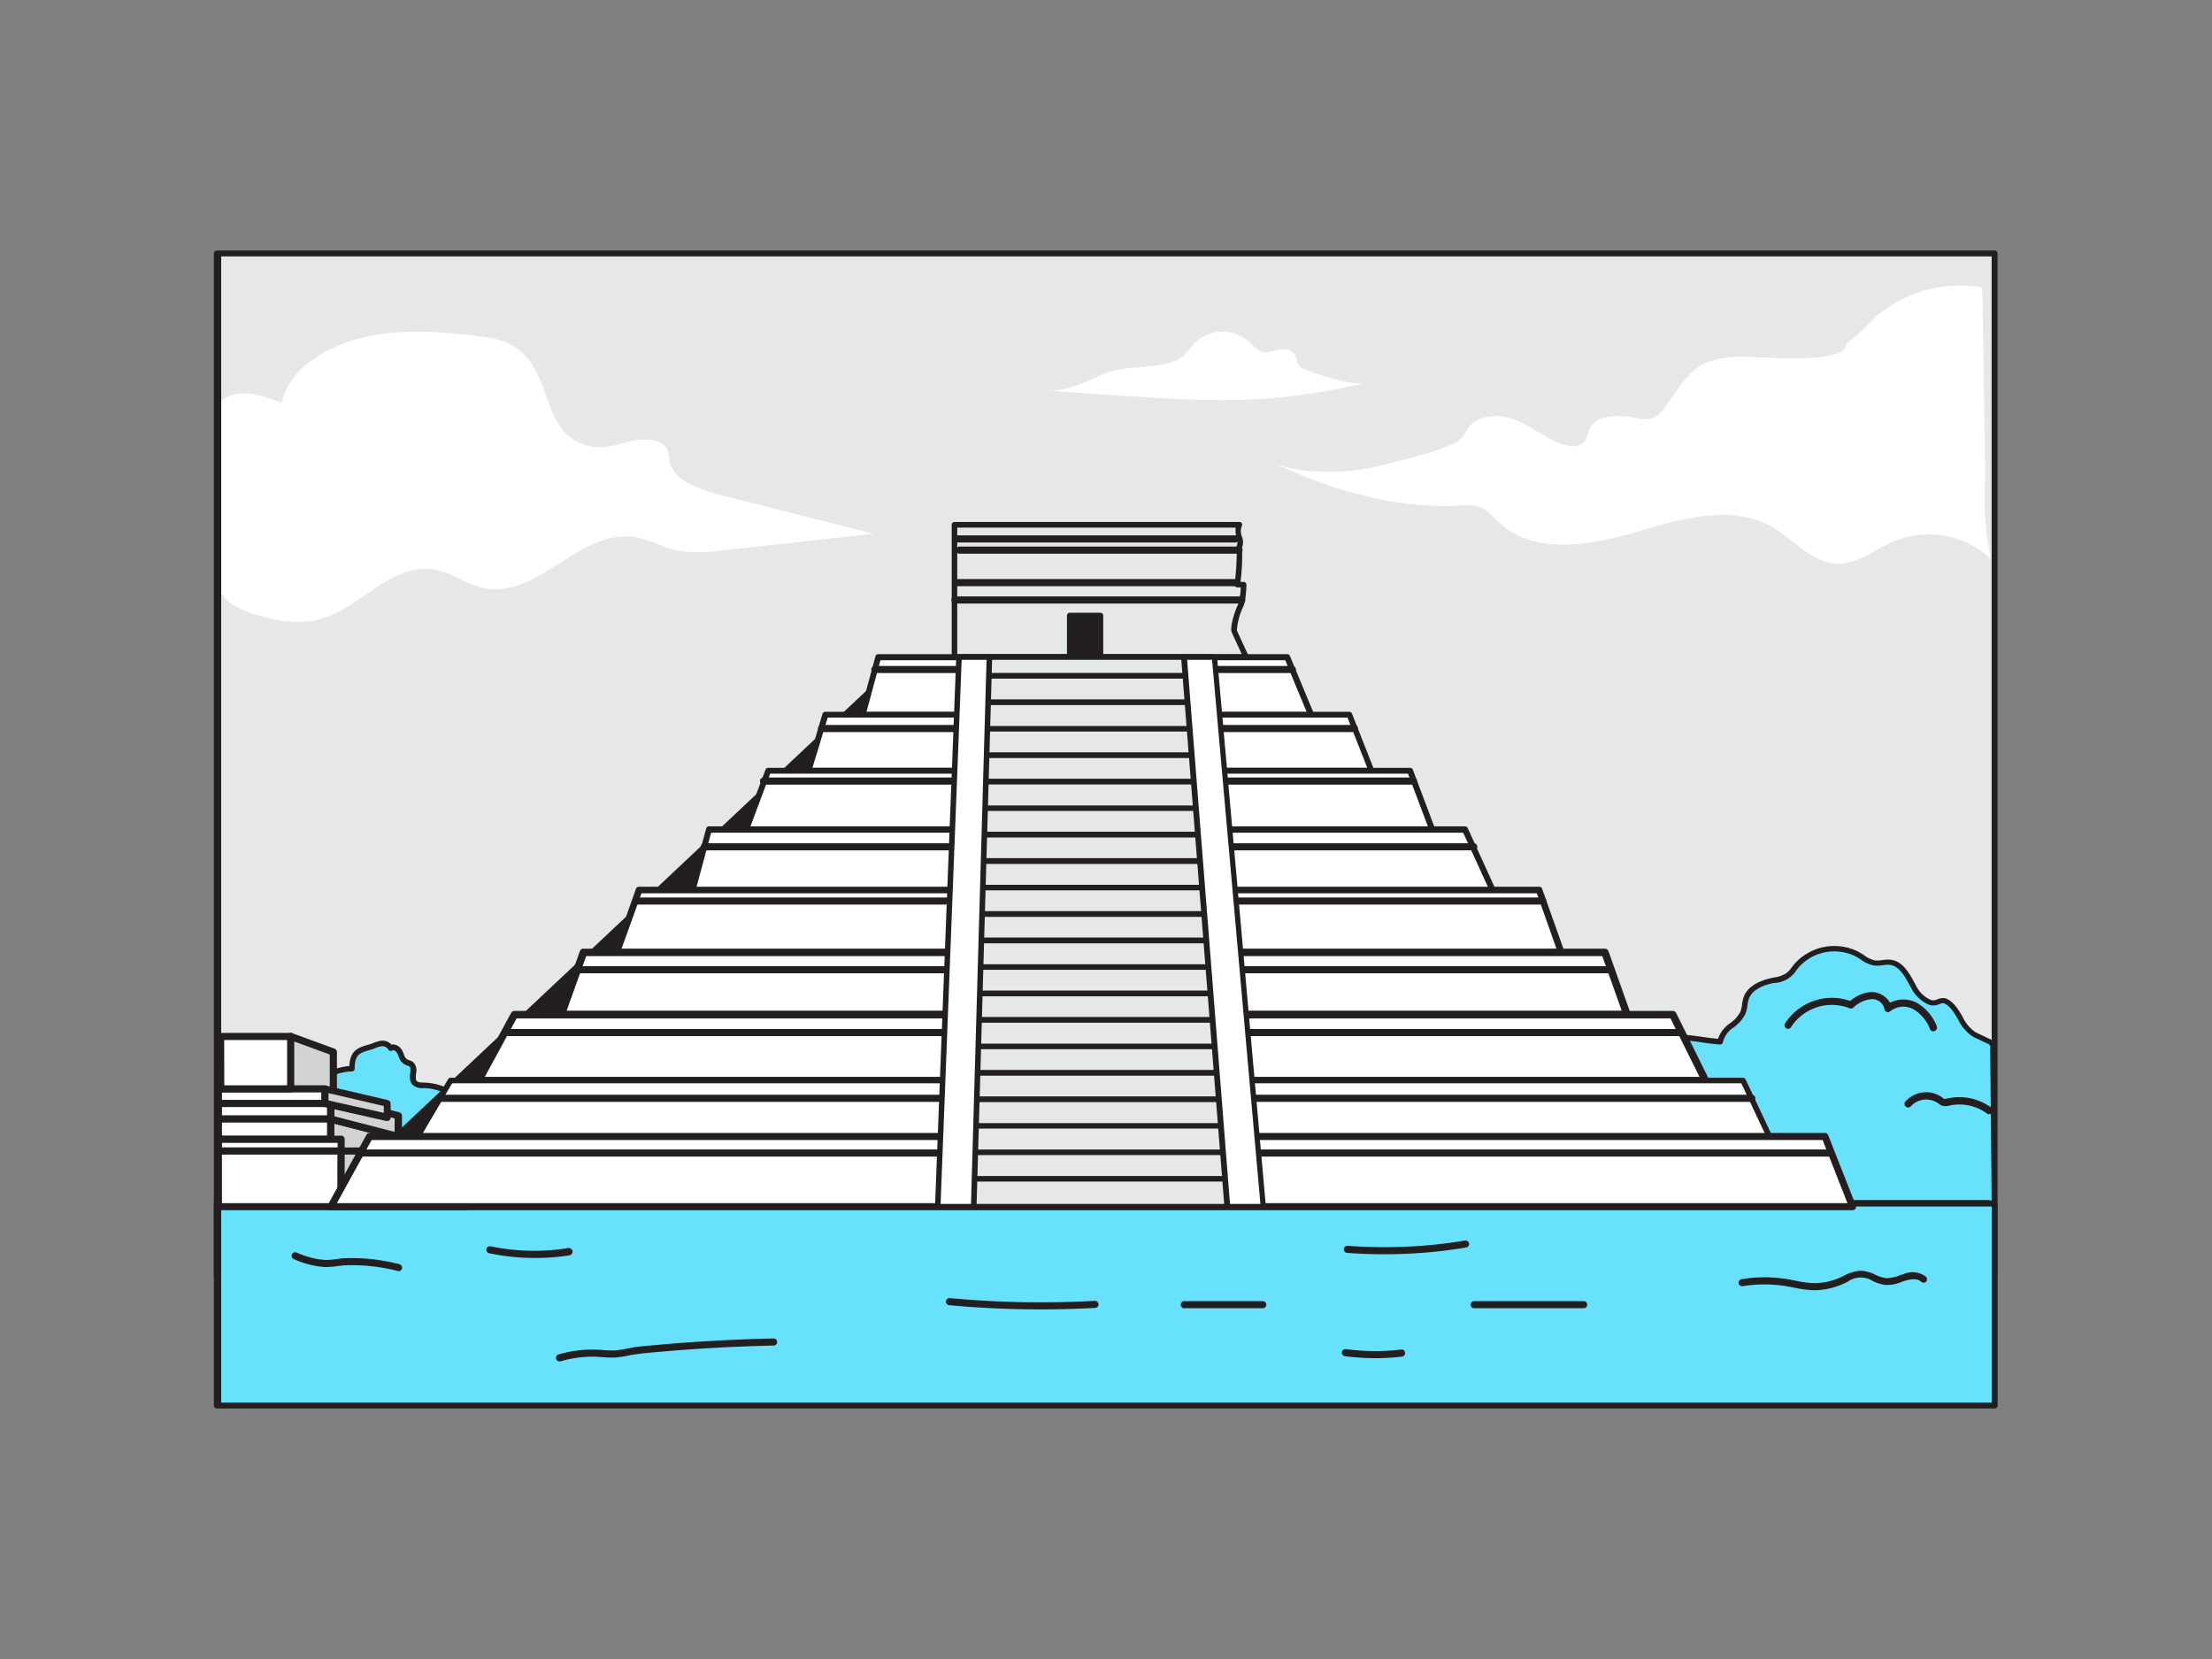 <svg xmlns="http://www.w3.org/2000/svg" viewBox="0 0 400 300"><rect x="0" y="0" width="400" height="300" fill="#808080" stroke="none"/><g id="_385_chichen_itza_flatline" data-name="#385_chichen_itza_flatline"><rect x="39.17" y="45.82" width="321.49" height="184.78" fill="#e6e7e8"/><path d="M360.66,231.1H39.17a.5.5,0,0,1-.5-.5V45.82a.5.5,0,0,1,.5-.5H360.66a.5.5,0,0,1,.5.5V230.6A.5.5,0,0,1,360.66,231.1Zm-321-1H360.16V46.32H39.67Z" fill="#231f20"/><path d="M70.65,189.53c.49-.48,1.32.05,1.63.67s.45,1.38,1,1.73c.33.2.76.23,1.05.47.9.74-.19,2.4.54,3.31.4.49,1.15.49,1.79.5a9.78,9.78,0,0,1,6.35,2.57,1.85,1.85,0,0,0-.8,3.06,8.37,8.37,0,0,1,1.18.84c1,1.14-.42,3.38.83,4.21.24.16.54.22.77.4.7.56.23,1.67.27,2.56,0,.62.33,1.19.39,1.8a3.18,3.18,0,0,1-2.22,3,9.22,9.22,0,0,1-4,.27l-13-1.05c-3.62-.29-7.89-1-9.45-4.28-1.22-2.55-1.91-10.09-.78-12.73,1-2.24,5.17-3.63,7.43-3.65,0-2.78,1-3.3,3.15-3.87C68.11,189,69.45,187.93,70.65,189.53Z" fill="#68e1fd"/><path d="M81.18,215.55c-.61,0-1.21-.05-1.77-.09l-13-1.05c-3.95-.32-8.22-1.11-9.86-4.57-1.31-2.73-2-10.39-.79-13.14,1-2.39,5.1-3.74,7.41-3.93.15-2.77,1.5-3.34,3.5-3.87.28-.08.55-.18.83-.29,1-.38,2.2-.85,3.29.29a1.21,1.21,0,0,1,.57,0,2.11,2.11,0,0,1,1.4,1.11c.09.18.16.36.24.55a1.84,1.84,0,0,0,.61,1,2.18,2.18,0,0,0,.37.15,2.4,2.4,0,0,1,.74.36,2.18,2.18,0,0,1,.5,2.11c0,.52-.11,1,.11,1.27s.79.31,1.33.32a10.38,10.38,0,0,1,6.76,2.7.51.51,0,0,1,.14.51.48.48,0,0,1-.39.35,1.36,1.36,0,0,0-.56,2.19,3.18,3.18,0,0,0,.43.28,2.84,2.84,0,0,1,.8.61,3.2,3.2,0,0,1,.44,2.47c-.08.86-.1,1.4.29,1.65a1.13,1.13,0,0,0,.27.13,2.37,2.37,0,0,1,.53.3,2.15,2.15,0,0,1,.51,2.15,5.54,5.54,0,0,0,0,.78,3.43,3.43,0,0,0,.18.84,6.2,6.2,0,0,1,.21.92,3.68,3.68,0,0,1-2.55,3.57A7,7,0,0,1,81.18,215.55Zm-12-26.37a4,4,0,0,0-1.33.36,8.53,8.53,0,0,1-.93.32c-2.05.55-2.76.95-2.78,3.39a.5.5,0,0,1-.5.5c-2.24,0-6.15,1.43-7,3.34-1,2.43-.41,9.84.77,12.32,1.43,3,5.37,3.71,9,4l13,1.05a9,9,0,0,0,3.8-.23,2.72,2.72,0,0,0,1.9-2.53A3.65,3.65,0,0,0,85,211a4.62,4.62,0,0,1-.22-1.07,5,5,0,0,1,.06-.95c.08-.64.11-1.05-.14-1.25a1.63,1.63,0,0,0-.3-.16,2.58,2.58,0,0,1-.44-.22c-.9-.6-.81-1.65-.73-2.57a2.5,2.5,0,0,0-.2-1.73,2.09,2.09,0,0,0-.54-.39,4.52,4.52,0,0,1-.58-.39,2.19,2.19,0,0,1-.62-2.26,2.39,2.39,0,0,1,.83-1.3,9.33,9.33,0,0,0-5.45-1.95,2.63,2.63,0,0,1-2.17-.69,2.56,2.56,0,0,1-.32-2c.07-.63.1-1-.14-1.22a1.45,1.45,0,0,0-.43-.19,2.62,2.62,0,0,1-.56-.24,2.68,2.68,0,0,1-1-1.47c-.07-.16-.13-.32-.21-.47a1.12,1.12,0,0,0-.67-.57.15.15,0,0,0-.16,0,.51.51,0,0,1-.39.14.46.46,0,0,1-.36-.2A1.33,1.33,0,0,0,69.16,189.18Z" fill="#231f20"/><path d="M138,91.46l-7.09-1.79c-4.2-1.06-9.1-2.72-9.8-6.13a8.12,8.12,0,0,0-.48-2.35c-1-1.74-4-2-6.36-1.46s-4.66,1.44-7,1.06C95.76,79,101.83,62.85,88.05,61,80.68,60,73,59.32,65.8,61S52,67.07,51,72.88c-2.63-1-5.54-2.12-8.42-1.61a5.7,5.7,0,0,0-3,1.65v33.6c1,2.26,3.29,3.85,8.52,5.12a21.23,21.23,0,0,0,8.12.68c8.59-1.32,14-10.81,22.51-9.27,3.16.57,5.6,2.64,8.74,3.29,10,2,17.29-10.79,27.43-9.19,2.64.42,4.88,1.8,7.47,2.38a25.45,25.45,0,0,0,8.17,0l27.39-3Z" fill="#fff"/><rect x="39.17" y="217.68" width="321.54" height="36.49" fill="#68e1fd"/><path d="M360.7,254.67H39.17a.5.5,0,0,1-.5-.5V217.68a.5.5,0,0,1,.5-.5H360.7a.5.5,0,0,1,.5.5v36.49A.5.5,0,0,1,360.7,254.67Zm-321-1H360.2V218.18H39.67Z" fill="#231f20"/><polygon points="52.56 187.43 60.26 190.24 60.26 199.53 48.34 197.75 52.56 187.43" fill="#d1d3d4"/><path d="M60.26,200.17h-.09l-11.92-1.79a.62.62,0,0,1-.47-.31.65.65,0,0,1,0-.56L52,187.18a.65.65,0,0,1,.82-.36l7.69,2.82a.64.64,0,0,1,.42.6v9.29a.64.64,0,0,1-.22.49A.66.66,0,0,1,60.26,200.17Zm-11-2.93,10.37,1.55v-8.1l-6.7-2.45Z" fill="#231f20"/><polygon points="59.83 202.35 72.04 205.51 72.04 209.55 61.69 208.14 58.76 205.95 59.83 202.35" fill="#d1d3d4"/><path d="M72,210.19H72l-10.34-1.41a.66.66,0,0,1-.3-.12l-2.94-2.2a.65.65,0,0,1-.23-.69l1.08-3.6a.63.63,0,0,1,.77-.44l12.21,3.16a.64.64,0,0,1,.48.62v4a.63.63,0,0,1-.64.64Zm-10.1-2.66,9.46,1.29V206l-11.13-2.87-.77,2.57Z" fill="#231f20"/><polygon points="59.83 202.35 72.04 205.51 72.04 201.74 59.83 198.6 59.83 202.35" fill="#d1d3d4"/><path d="M72,206.15l-.16,0L59.67,203a.64.64,0,0,1-.48-.62V198.6a.63.63,0,0,1,.25-.5A.68.68,0,0,1,60,198l12.21,3.14a.64.64,0,0,1,.48.62v3.77a.65.65,0,0,1-.25.51A.68.68,0,0,1,72,206.15Zm-11.57-4.3,10.93,2.83v-2.44l-10.93-2.81Z" fill="#231f20"/><rect x="39.5" y="199.53" width="20.33" height="2.82" fill="#fff"/><path d="M59.83,203H39.5a.64.64,0,0,1-.64-.64v-2.82a.64.64,0,0,1,.64-.64H59.83a.64.64,0,0,1,.64.64v2.82A.64.64,0,0,1,59.83,203Zm-19.69-1.28h19v-1.54h-19Z" fill="#231f20"/><rect x="39.5" y="196.91" width="19.26" height="2.63" fill="#fff"/><path d="M58.76,200.17H39.5a.64.64,0,0,1-.64-.64v-2.62a.65.65,0,0,1,.64-.65H58.76a.65.65,0,0,1,.64.65v2.62A.64.64,0,0,1,58.76,200.17Zm-18.62-1.28h18v-1.34h-18Z" fill="#231f20"/><polygon points="58.76 196.91 70 199.53 70 202.07 58.76 199.53 58.76 196.91" fill="#d1d3d4"/><path d="M70,202.71l-.14,0-11.24-2.53a.64.64,0,0,1-.5-.63v-2.62a.66.66,0,0,1,.24-.51.66.66,0,0,1,.55-.12l11.23,2.63a.64.64,0,0,1,.5.62v2.54a.65.65,0,0,1-.24.5A.67.67,0,0,1,70,202.71ZM59.4,199l10,2.24V200l-10-2.33Z" fill="#231f20"/><rect x="39.5" y="202.35" width="20.33" height="3.68" fill="#fff"/><path d="M59.83,206.67H39.5a.64.64,0,0,1-.64-.64v-3.68a.64.64,0,0,1,.64-.64H59.83a.63.63,0,0,1,.64.64V206A.63.63,0,0,1,59.83,206.67Zm-19.69-1.28h19V203h-19Z" fill="#231f20"/><rect x="39.5" y="206.03" width="22.19" height="2.11" fill="#fff"/><path d="M61.69,208.79H39.5a.65.65,0,0,1-.64-.65V206a.64.64,0,0,1,.64-.64H61.69a.64.64,0,0,1,.64.64v2.11A.64.64,0,0,1,61.69,208.79ZM40.14,207.5H61.05v-.83H40.14Z" fill="#231f20"/><rect x="39.5" y="208.14" width="22.19" height="10.07" fill="#fff"/><path d="M61.69,218.85H39.5a.64.64,0,0,1-.64-.64V208.14a.64.64,0,0,1,.64-.64H61.69a.64.64,0,0,1,.64.64v10.07A.64.64,0,0,1,61.69,218.85Zm-21.55-1.28H61.05v-8.78H40.14Z" fill="#231f20"/><rect x="61.69" y="208.14" width="22.52" height="10.07" fill="#d1d3d4"/><path d="M84.22,218.85H61.69a.64.64,0,0,1-.64-.64V208.14a.64.64,0,0,1,.64-.64H84.22a.64.64,0,0,1,.64.64v10.07A.64.64,0,0,1,84.22,218.85Zm-21.89-1.28H83.57v-8.78H62.33Z" fill="#231f20"/><path d="M305,187.66c2,.19,4.09.6,6.05.73.37-2.46,3.14-3.07,4.08-5.2.39-.86.32-1.86.64-2.75.69-1.91,2.89-2.75,4.88-3.17a6.76,6.76,0,0,0,2.62-.91,9.26,9.26,0,0,0,1.53-1.71,9.1,9.1,0,0,1,11.25-2,8.25,8.25,0,0,0,2.94,1.45c.93.11,1.86-.24,2.78-.14,2.12.24,3.22,2.55,4.24,4.42a5.85,5.85,0,0,0,3.11,2.89c.86.26,1.92-.6,2.57-.33,2.41,1,3.11,5,5.38,6.11l2.48,1.18a1.48,1.48,0,0,1,.56.37,1.63,1.63,0,0,1,.27,1.07l.27,28a9.43,9.43,0,0,0-1.38-.22h-51.9c-.1-3-2.59-5.21-4.73-7.34-5-5-11-13-5.83-19.66C299,187.68,301.92,187.39,305,187.66Z" fill="#68e1fd"/><path d="M360.66,218.18h-.08c-.16,0-.32-.06-.48-.09a4.17,4.17,0,0,0-.82-.12h-51.9a.5.5,0,0,1-.5-.48c-.09-2.57-2.11-4.57-4.06-6.49l-.52-.51c-8-7.95-10-15-5.87-20.33,2.4-3.09,5.71-3.25,8.62-3h0c.92.08,1.86.21,2.77.34s1.91.27,2.85.35a5.67,5.67,0,0,1,2.2-2.83,6,6,0,0,0,1.82-2,5,5,0,0,0,.32-1.35,7.66,7.66,0,0,1,.3-1.37c.62-1.71,2.38-2.89,5.24-3.49l.22-.05A5.53,5.53,0,0,0,323,176a5.11,5.11,0,0,0,1.06-1.15l.37-.47a9.64,9.64,0,0,1,11.9-2.13l.69.43a5.15,5.15,0,0,0,2.05,1,5.69,5.69,0,0,0,1.29-.06,5.65,5.65,0,0,1,1.49-.07c2.22.24,3.38,2.38,4.4,4.26l.22.41a5.29,5.29,0,0,0,2.81,2.65,2.11,2.11,0,0,0,1.11-.17,2.18,2.18,0,0,1,1.52-.14c1.39.58,2.22,2,3,3.33a6.81,6.81,0,0,0,2.36,2.79l2.48,1.17a2,2,0,0,1,.73.5,2.09,2.09,0,0,1,.39,1.39l.27,28a.52.52,0,0,1-.17.39A.5.5,0,0,1,360.66,218.18ZM307.85,217h51.43a4,4,0,0,1,.87.11l-.26-27.42a.77.77,0,0,0-.54-1l-2.49-1.18a7.47,7.47,0,0,1-2.78-3.17c-.76-1.28-1.48-2.48-2.57-2.92-.14-.07-.52.06-.83.16a2.77,2.77,0,0,1-1.69.18,6.53,6.53,0,0,1-3.41-3.13l-.22-.41c-.91-1.67-1.93-3.56-3.63-3.75a5.37,5.37,0,0,0-1.25.07,6.06,6.06,0,0,1-1.54.06,5.82,5.82,0,0,1-2.47-1.1l-.66-.41A8.59,8.59,0,0,0,325.2,175l-.35.45a5,5,0,0,1-3.88,2.3l-.21,0c-2.5.52-4,1.48-4.51,2.85a6.16,6.16,0,0,0-.25,1.18,5.94,5.94,0,0,1-.4,1.61,6.73,6.73,0,0,1-2.09,2.39,4.42,4.42,0,0,0-1.95,2.67.5.5,0,0,1-.53.43c-1.1-.07-2.24-.23-3.35-.39-.89-.13-1.82-.26-2.72-.34h0c-2.78-.25-5.64-.1-7.75,2.6-4.79,6.18.5,13.75,5.79,19l.52.51C305.41,212.14,307.53,214.23,307.85,217Z" fill="#231f20"/><path d="M172.6,118.82V94.89h51.53a2.93,2.93,0,0,0,0,2.25c.47,1.41-.19,1.69,0,2.35a55.82,55.82,0,0,1-.37,6.19h1.12a14.34,14.34,0,0,1-.56,3.85c-.47.84-1.41,3.94-1.13,4.6s2.16,4.69,2.16,4.69Z" fill="#e6e7e8"/><path d="M225.35,119.32H172.6a.5.5,0,0,1-.5-.5V94.89a.5.5,0,0,1,.5-.5h51.53a.5.5,0,0,1,.43.24.52.52,0,0,1,0,.5,2.46,2.46,0,0,0,0,1.85,2.81,2.81,0,0,1,.06,2,.76.76,0,0,0,0,.42,39.25,39.25,0,0,1-.3,5.83h.57a.49.49,0,0,1,.36.15.55.55,0,0,1,.14.37c0,.52-.12,3.17-.63,4.07a11.93,11.93,0,0,0-1.1,4.17c.27.63,2.13,4.63,2.15,4.67a.51.51,0,0,1,0,.48A.5.5,0,0,1,225.35,119.32Zm-52.25-1h51.47c-.56-1.19-1.63-3.5-1.84-4-.41-1,.76-4.33,1.15-5a11.1,11.1,0,0,0,.48-3.1h-.6a.53.53,0,0,1-.38-.16.51.51,0,0,1-.12-.39,54.31,54.31,0,0,0,.39-6,1.55,1.55,0,0,1,0-1,1.9,1.9,0,0,0,0-1.35,4.14,4.14,0,0,1-.19-1.91H173.1Z" fill="#231f20"/><polygon points="69.08 207.93 161.44 121.07 136.94 211.86 69.08 207.93" fill="#231f20"/><path d="M136.94,212.36h0l-67.86-3.93a.5.5,0,0,1-.44-.33.49.49,0,0,1,.13-.53l92.35-86.86a.5.5,0,0,1,.6-.07.51.51,0,0,1,.23.56L137.42,212A.5.5,0,0,1,136.94,212.36ZM70.27,207.5l66.29,3.84,23.93-88.7Z" fill="#231f20"/><path d="M360.7,254.67H39.5a.5.5,0,0,1-.5-.5V45.82a.5.5,0,0,1,.5-.5H360.7a.5.5,0,0,1,.5.5V254.17A.5.5,0,0,1,360.7,254.67Zm-320.7-1H360.2V46.32H40Z" fill="#231f20"/><polygon points="237.08 129.24 155.99 129.24 158.81 118.82 232.76 118.82 237.08 129.24" fill="#fff"/><path d="M237.08,129.76H156a.53.53,0,0,1-.42-.2.54.54,0,0,1-.09-.46l2.82-10.42a.53.53,0,0,1,.51-.39h73.95a.52.52,0,0,1,.49.33L237.57,129a.57.57,0,0,1,0,.49A.54.54,0,0,1,237.08,129.76Zm-80.4-1h79.61l-3.88-9.37h-73.2Z" fill="#231f20"/><polygon points="248.03 139.37 146.23 139.37 149.23 129.24 244.03 129.24 248.03 139.37" fill="#fff"/><path d="M248,139.9H146.23a.54.54,0,0,1-.42-.21.53.53,0,0,1-.08-.47l3-10.13a.52.52,0,0,1,.5-.38H244a.52.52,0,0,1,.48.33l4,10.14a.51.51,0,0,1,0,.49A.54.54,0,0,1,248,139.9Zm-101.09-1.05H247.25l-3.58-9.09h-94Z" fill="#231f20"/><polygon points="258.98 150 134.91 150 138.91 139.37 254.98 139.37 258.98 150" fill="#fff"/><path d="M259,150.53H134.91a.54.54,0,0,1-.43-.23.53.53,0,0,1-.06-.49l4-10.62a.52.52,0,0,1,.49-.34H255a.52.52,0,0,1,.49.34l4,10.62a.53.53,0,0,1-.06.49A.54.54,0,0,1,259,150.53Zm-123.31-1.06H258.22l-3.61-9.57H139.27Z" fill="#231f20"/><polygon points="128.21 150 264.93 150 269.93 160.96 125.21 160.96 128.21 150" fill="#fff"/><path d="M269.93,161.48H125.21a.52.52,0,0,1-.42-.2.54.54,0,0,1-.09-.46l3-11a.53.53,0,0,1,.51-.39H264.93a.54.54,0,0,1,.48.31l5,11a.53.53,0,0,1-.48.74Zm-144-1H269.11l-4.52-9.9h-136Z" fill="#231f20"/><polygon points="115.54 160.96 278.32 160.96 282.32 172.22 111.54 172.22 115.54 160.96" fill="#fff"/><path d="M282.32,172.81H111.54A.59.59,0,0,1,111,172l4-11.27a.59.59,0,0,1,.55-.38H278.32a.58.58,0,0,1,.55.38l4,11.27a.59.59,0,0,1-.55.78Zm-169.95-1.17H281.49l-3.58-10.1H116Z" fill="#231f20"/><polygon points="294.22 183.48 101.5 183.48 105.5 172.22 290.22 172.22 294.22 183.48" fill="#fff"/><path d="M294.22,184.16H101.5a.68.68,0,0,1-.64-.9l4-11.26a.68.68,0,0,1,.64-.45H290.22a.68.68,0,0,1,.64.45l4,11.26a.68.68,0,0,1-.64.9Zm-191.77-1.35H293.27l-3.52-9.91H106Z" fill="#231f20"/><polygon points="308.41 195.4 86.54 195.4 93.02 183.48 302.5 183.48 308.41 195.4" fill="#fff"/><path d="M308.41,196.08H86.54a.68.68,0,0,1-.58-.33.67.67,0,0,1,0-.67l6.47-11.92a.7.7,0,0,1,.6-.35H302.5a.68.68,0,0,1,.6.37L309,195.1a.68.68,0,0,1,0,.66A.67.67,0,0,1,308.41,196.08ZM87.67,194.73H307.32l-5.24-10.57H93.42Z" fill="#231f20"/><polygon points="319.95 205.51 75.47 205.51 81.47 195.4 315.19 195.4 319.95 205.51" fill="#fff"/><path d="M320,206H75.47a.5.5,0,0,1-.43-.25.52.52,0,0,1,0-.51l6-10.1a.5.5,0,0,1,.43-.25H315.2a.49.49,0,0,1,.45.29l4.76,10.1a.5.5,0,0,1-.46.72Zm-243.6-1H319.16l-4.28-9.11H81.76Z" fill="#231f20"/><polygon points="335.02 218.21 59.83 218.21 66.83 205.51 330.02 205.51 335.02 218.21" fill="#fff"/><path d="M335,218.85H59.83a.64.64,0,0,1-.56-.95l7-12.7a.63.63,0,0,1,.56-.33H330a.63.63,0,0,1,.59.4l5,12.7a.64.64,0,0,1-.59.88ZM60.92,217.57H334.08l-4.49-11.42H67.21Z" fill="#231f20"/><path d="M331.14,209.15h-266a.65.65,0,0,1,0-1.29h266a.65.65,0,0,1,0,1.29Z" fill="#231f20"/><path d="M316.85,199.25H79.57a.65.65,0,0,1,0-1.29H316.85a.65.65,0,0,1,0,1.29Z" fill="#231f20"/><path d="M304.1,187.36H92a.64.64,0,1,1,0-1.28H304.1a.64.64,0,0,1,.64.64A.64.64,0,0,1,304.1,187.36Z" fill="#231f20"/><path d="M291.21,176H104.39a.64.64,0,1,1,0-1.28H291.21a.64.64,0,1,1,0,1.28Z" fill="#231f20"/><path d="M279,163.57H115.26a.64.64,0,0,1,0-1.28H279a.64.64,0,0,1,0,1.28Z" fill="#231f20"/><path d="M266.51,153.77H127.35a.64.64,0,0,1-.64-.64.64.64,0,0,1,.64-.64H266.51a.64.64,0,0,1,0,1.28Z" fill="#231f20"/><path d="M255.68,141.89H138a.65.65,0,0,1,0-1.29H255.68a.65.65,0,0,1,0,1.29Z" fill="#231f20"/><path d="M245,132.38H148.49a.65.65,0,0,1,0-1.29H245a.65.65,0,0,1,0,1.29Z" fill="#231f20"/><path d="M233.7,121.71H158.2a.64.64,0,1,1,0-1.28h75.5a.64.64,0,0,1,.64.64A.64.64,0,0,1,233.7,121.71Z" fill="#231f20"/><rect x="193.44" y="111.31" width="5.57" height="7.51" fill="#231f20"/><path d="M199,119.32h-5.56a.5.5,0,0,1-.5-.5v-7.51a.5.5,0,0,1,.5-.5H199a.5.5,0,0,1,.5.5v7.51A.5.5,0,0,1,199,119.32Zm-5.06-1h4.56v-6.51h-4.56Z" fill="#231f20"/><path d="M224.62,109.14h-52a.65.65,0,0,1,0-1.29h52a.65.65,0,0,1,0,1.29Z" fill="#231f20"/><path d="M223.76,106H173a.65.65,0,0,1,0-1.29h50.78a.65.65,0,0,1,0,1.29Z" fill="#231f20"/><path d="M224.13,100.13H173.45a.65.65,0,0,1,0-1.29h50.68a.65.65,0,0,1,0,1.29Z" fill="#231f20"/><path d="M223.28,98.1H173a.65.65,0,0,1,0-1.29h50.3a.65.65,0,1,1,0,1.29Z" fill="#231f20"/><rect x="39.89" y="187.43" width="12.67" height="9.48" fill="#fff"/><path d="M52.56,197.55H39.89a.64.64,0,0,1-.64-.64v-9.48a.65.65,0,0,1,.64-.65H52.56a.65.65,0,0,1,.65.65v9.48A.65.65,0,0,1,52.56,197.55Zm-12-1.29H51.92v-8.19H40.54Z" fill="#231f20"/><polygon points="223.75 218.21 174.25 218.21 174.25 118.82 217.75 118.82 223.75 218.21" fill="#e6e7e8"/><path d="M223.76,218.71H174.25a.5.5,0,0,1-.5-.5V118.82a.5.5,0,0,1,.5-.5h43.5a.51.51,0,0,1,.5.47l6,99.39a.5.5,0,0,1-.49.53Zm-49-1h48.47l-5.94-98.39H174.75Z" fill="#231f20"/><path d="M218,122.72H176.31a.52.52,0,0,1-.52-.52.52.52,0,0,1,.52-.52H218a.52.52,0,0,1,.52.52A.52.52,0,0,1,218,122.72Z" fill="#231f20"/><path d="M218,127.5H176.31a.52.52,0,0,1-.52-.52.52.52,0,0,1,.52-.52H218a.52.52,0,0,1,.52.52A.52.52,0,0,1,218,127.5Z" fill="#231f20"/><path d="M218,132.29H176.31a.52.52,0,1,1,0-1H218a.52.52,0,0,1,0,1Z" fill="#231f20"/><path d="M218,137.08H176.31a.52.52,0,0,1-.52-.52.52.52,0,0,1,.52-.52H218a.52.52,0,0,1,.52.52A.52.52,0,0,1,218,137.08Z" fill="#231f20"/><path d="M218,141.86H176.31a.52.52,0,0,1-.52-.52.52.52,0,0,1,.52-.52H218a.52.52,0,0,1,.52.52A.52.52,0,0,1,218,141.86Z" fill="#231f20"/><path d="M218,146.65H176.31a.52.52,0,0,1,0-1H218a.52.52,0,0,1,0,1Z" fill="#231f20"/><path d="M218,151.44H176.31a.52.52,0,0,1-.52-.52.52.52,0,0,1,.52-.52H218a.52.52,0,0,1,.52.52A.52.52,0,0,1,218,151.44Z" fill="#231f20"/><path d="M218,156.22H176.31a.52.52,0,0,1-.52-.52.52.52,0,0,1,.52-.52H218a.52.52,0,0,1,.52.52A.52.52,0,0,1,218,156.22Z" fill="#231f20"/><path d="M218,161H176.31a.52.52,0,1,1,0-1H218a.52.52,0,0,1,0,1Z" fill="#231f20"/><path d="M218,165.8H176.31a.52.52,0,0,1-.52-.52.52.52,0,0,1,.52-.52H218a.52.52,0,0,1,.52.52A.52.52,0,0,1,218,165.8Z" fill="#231f20"/><path d="M218,170.58H176.31a.52.52,0,0,1-.52-.52.52.52,0,0,1,.52-.52H218a.52.52,0,0,1,.52.52A.52.52,0,0,1,218,170.58Z" fill="#231f20"/><path d="M220.75,175.37H176.31a.52.52,0,0,1,0-1h44.44a.52.52,0,0,1,0,1Z" fill="#231f20"/><path d="M221.25,180.16H176.31a.52.52,0,0,1-.52-.52.52.52,0,0,1,.52-.52h44.94a.52.52,0,0,1,.52.52A.52.52,0,0,1,221.25,180.16Z" fill="#231f20"/><path d="M221.25,184.94H176.31a.52.52,0,0,1-.52-.52.52.52,0,0,1,.52-.52h44.94a.52.52,0,0,1,.52.52A.52.52,0,0,1,221.25,184.94Z" fill="#231f20"/><path d="M222,189.73H176.31a.52.52,0,1,1,0-1H222a.52.52,0,1,1,0,1Z" fill="#231f20"/><path d="M221.25,194.52H176.31a.52.52,0,0,1-.52-.52.52.52,0,0,1,.52-.52h44.94a.52.52,0,0,1,.52.52A.52.52,0,0,1,221.25,194.52Z" fill="#231f20"/><path d="M222.58,199.3H176.31a.52.52,0,0,1-.52-.52.52.52,0,0,1,.52-.52h46.27a.52.52,0,0,1,.52.52A.52.52,0,0,1,222.58,199.3Z" fill="#231f20"/><path d="M222.87,204.09H176.31a.52.52,0,0,1,0-1h46.56a.52.52,0,0,1,0,1Z" fill="#231f20"/><path d="M223.45,208.87H176.31a.52.52,0,1,1,0-1h47.14a.52.52,0,1,1,0,1Z" fill="#231f20"/><path d="M223.45,213.66H176.31a.52.52,0,1,1,0-1h47.14a.52.52,0,0,1,0,1Z" fill="#231f20"/><polygon points="173.41 118.82 178.92 118.82 176.09 218.21 169.59 218.21 173.41 118.82" fill="#fff"/><path d="M176.09,218.71h-6.51a.5.5,0,0,1-.5-.52l3.84-99.39a.5.5,0,0,1,.5-.48h5.5a.48.48,0,0,1,.36.15.54.54,0,0,1,.14.36l-2.83,99.39A.51.51,0,0,1,176.09,218.71Zm-6-1h5.5l2.81-98.39H173.9Z" fill="#231f20"/><polygon points="219.59 118.82 214.08 118.82 221.91 218.21 228.42 218.21 219.59 118.82" fill="#fff"/><path d="M228.42,218.71h-6.51a.5.5,0,0,1-.5-.46l-7.83-99.39a.5.5,0,0,1,.5-.54h5.51a.5.5,0,0,1,.49.45l8.83,99.4a.49.49,0,0,1-.12.38A.52.52,0,0,1,228.42,218.71Zm-6-1h5.5l-8.74-98.39h-4.51Z" fill="#231f20"/><path d="M349.6,186.5a.65.65,0,0,1-.59-.39,7.06,7.06,0,0,0-3-3.6,3.79,3.79,0,0,0-4.17.34.64.64,0,0,1-1.08-.42,2.25,2.25,0,0,0-2.32-1.75,5.35,5.35,0,0,0-3.31,1.54.66.66,0,0,1-.67.11,8.77,8.77,0,0,0-10.58,3.41.64.64,0,0,1-.88.21.64.64,0,0,1-.21-.88,10.1,10.1,0,0,1,11.8-4.07,6.33,6.33,0,0,1,3.83-1.61,3.88,3.88,0,0,1,3.35,1.94,5.25,5.25,0,0,1,4.83,0,8.4,8.4,0,0,1,3.63,4.24.65.65,0,0,1-.34.84A.6.6,0,0,1,349.6,186.5Z" fill="#231f20"/><path d="M358.46,52a23.3,23.3,0,0,0-19.67,5.67,47.54,47.54,0,0,1-5,4.62c0,3.81-17.06,2.11-19.11,2.19-8.3.31-9.06,2.92-13.62,9.16a5.54,5.54,0,0,1-1.7,1.74c-1.18.65-2.62.38-3.93.13-3-.58-6.92-.53-8.08,2.28a9.28,9.28,0,0,1-.75,1.94c-.83,1.15-2.58,1.07-3.94.63-3.08-1-5.63-3.23-8.65-4.43s-7.09-1-8.74,1.77A5.74,5.74,0,0,1,264,79.52c-2.5,1.91-11.54,4-15,4.82-5.37,1.32-14,1.57-19.14-.85,10.69,5.07,22.42,8.61,34.24,7.92a8.61,8.61,0,0,1,3.32.21c1.48.51,2.51,1.82,3.66,2.88,6.31,5.83,16.27,4.21,24.5,1.78s17.56-5.23,25-.91c3.87,2.25,7,6.34,11.48,6.55,3.84.18,7.08-2.63,10.62-4.11a16.42,16.42,0,0,1,17.33,3.27,52.11,52.11,0,0,1-1-14.53Z" fill="#fff"/><path d="M286.45,236.57H266.51a.65.65,0,0,1,0-1.29h19.94a.65.65,0,0,1,0,1.29Z" fill="#231f20"/><path d="M228.42,236.57H214.08a.65.65,0,0,1,0-1.29h14.34a.65.65,0,0,1,0,1.29Z" fill="#231f20"/><path d="M246.91,69.23c-2.46.6-9.18-1.66-11.52-2.68-1.11-.49-.48-2.56-2.31-3.28-1.67-.64-3.55,1-5.3.16A7.15,7.15,0,0,1,226,61.88a7.27,7.27,0,0,0-10.09.25,26.4,26.4,0,0,1-1.89,2.2c-3.11,2.71-10,1.54-13.8,3.06-3.43,1.36-7,3.52-11.26,3.18q10.35.81,20.7,1.4c3.84.21,7.69.4,11.53.39A110.07,110.07,0,0,0,246.91,69.23Z" fill="#fff"/><path d="M72,229.82l-.13,0a33.28,33.28,0,0,0-9.77-1l-1,.12a15.15,15.15,0,0,1-2.36.18,16.33,16.33,0,0,1-5.59-1.43.64.64,0,0,1,.46-1.2,15.29,15.29,0,0,0,5.16,1.35,15,15,0,0,0,2.17-.17c.36-.05.73-.1,1.09-.13a33.83,33.83,0,0,1,10.15,1.06.64.64,0,0,1-.13,1.27Z" fill="#231f20"/><path d="M328.2,233.32h-.05a20,20,0,0,1-3.74-.48l-1.38-.26a24.86,24.86,0,0,0-7.89,0,.64.64,0,0,1-.2-1.27,26,26,0,0,1,8.3,0l1.42.27a19.55,19.55,0,0,0,3.5.46h0a11.81,11.81,0,0,0,4.88-1.16l.45-.21a7,7,0,0,1,3-.88h.09a6.71,6.71,0,0,1,2.55.73,6.22,6.22,0,0,0,1.94.61,6.14,6.14,0,0,0,2.37-.49l.81-.26a4,4,0,0,1,4,.48.65.65,0,0,1,.05.91.66.66,0,0,1-.91,0c-.74-.68-2-.42-2.74-.21-.26.07-.51.16-.77.25a6.94,6.94,0,0,1-2.88.55,7.21,7.21,0,0,1-2.36-.72,4.07,4.07,0,0,0-4.53.14l-.46.22A13.19,13.19,0,0,1,328.2,233.32Z" fill="#231f20"/><path d="M188.21,236.78c-5.54,0-11.08-.25-16.57-.76a.64.64,0,0,1,.12-1.28,177.77,177.77,0,0,0,26.21.49.67.67,0,0,1,.68.61.65.65,0,0,1-.61.67Q193.15,236.78,188.21,236.78Z" fill="#231f20"/><path d="M101.19,246.18a.64.64,0,0,1-.62-.46.63.63,0,0,1,.43-.79,21.29,21.29,0,0,1,7.22-.85c.29,0,.58,0,.86.06a16,16,0,0,0,2.06.06,16.19,16.19,0,0,0,2.12-.31l.81-.16c1.27-.22,2.56-.34,3.81-.45,7.47-.68,14.66-1.08,22-1.24a.64.64,0,0,1,.65.63.64.64,0,0,1-.63.65c-7.27.16-14.42.56-21.87,1.24-1.22.11-2.48.23-3.7.44-.26,0-.52.1-.78.15a17.21,17.21,0,0,1-2.3.33,16.33,16.33,0,0,1-2.22-.06l-.83-.06a20.24,20.24,0,0,0-6.79.8A.55.55,0,0,1,101.19,246.18Z" fill="#231f20"/><path d="M96.6,227.48a39.38,39.38,0,0,1-8.15-.86.63.63,0,0,1-.49-.76.65.65,0,0,1,.76-.49,38.37,38.37,0,0,0,14,.32A.64.64,0,1,1,103,227,40.27,40.27,0,0,1,96.6,227.48Z" fill="#231f20"/><path d="M250.31,226.81q-3.36,0-6.71-.25a.63.63,0,0,1-.59-.68.65.65,0,0,1,.69-.6,89.15,89.15,0,0,0,21.21-.95.65.65,0,0,1,.74.53.63.63,0,0,1-.53.73A89.6,89.6,0,0,1,250.31,226.81Z" fill="#231f20"/><path d="M248.67,245.6a41.64,41.64,0,0,1-5.47-.36.65.65,0,0,1-.55-.73.64.64,0,0,1,.72-.55,39.6,39.6,0,0,0,10,.08.64.64,0,0,1,.15,1.28A40.88,40.88,0,0,1,248.67,245.6Z" fill="#231f20"/><path d="M359.72,201.51a.62.62,0,0,1-.38-.13,8.47,8.47,0,0,0-7-1.42,2.17,2.17,0,0,1-1.08,0,1.92,1.92,0,0,1-.71-.4,3.78,3.78,0,0,0-5,.48.65.65,0,1,1-1-.84,5,5,0,0,1,6.73-.7,1.24,1.24,0,0,0,.33.22,1.34,1.34,0,0,0,.4-.05,9.76,9.76,0,0,1,8.07,1.63.64.64,0,0,1-.39,1.16Z" fill="#231f20"/></g></svg>